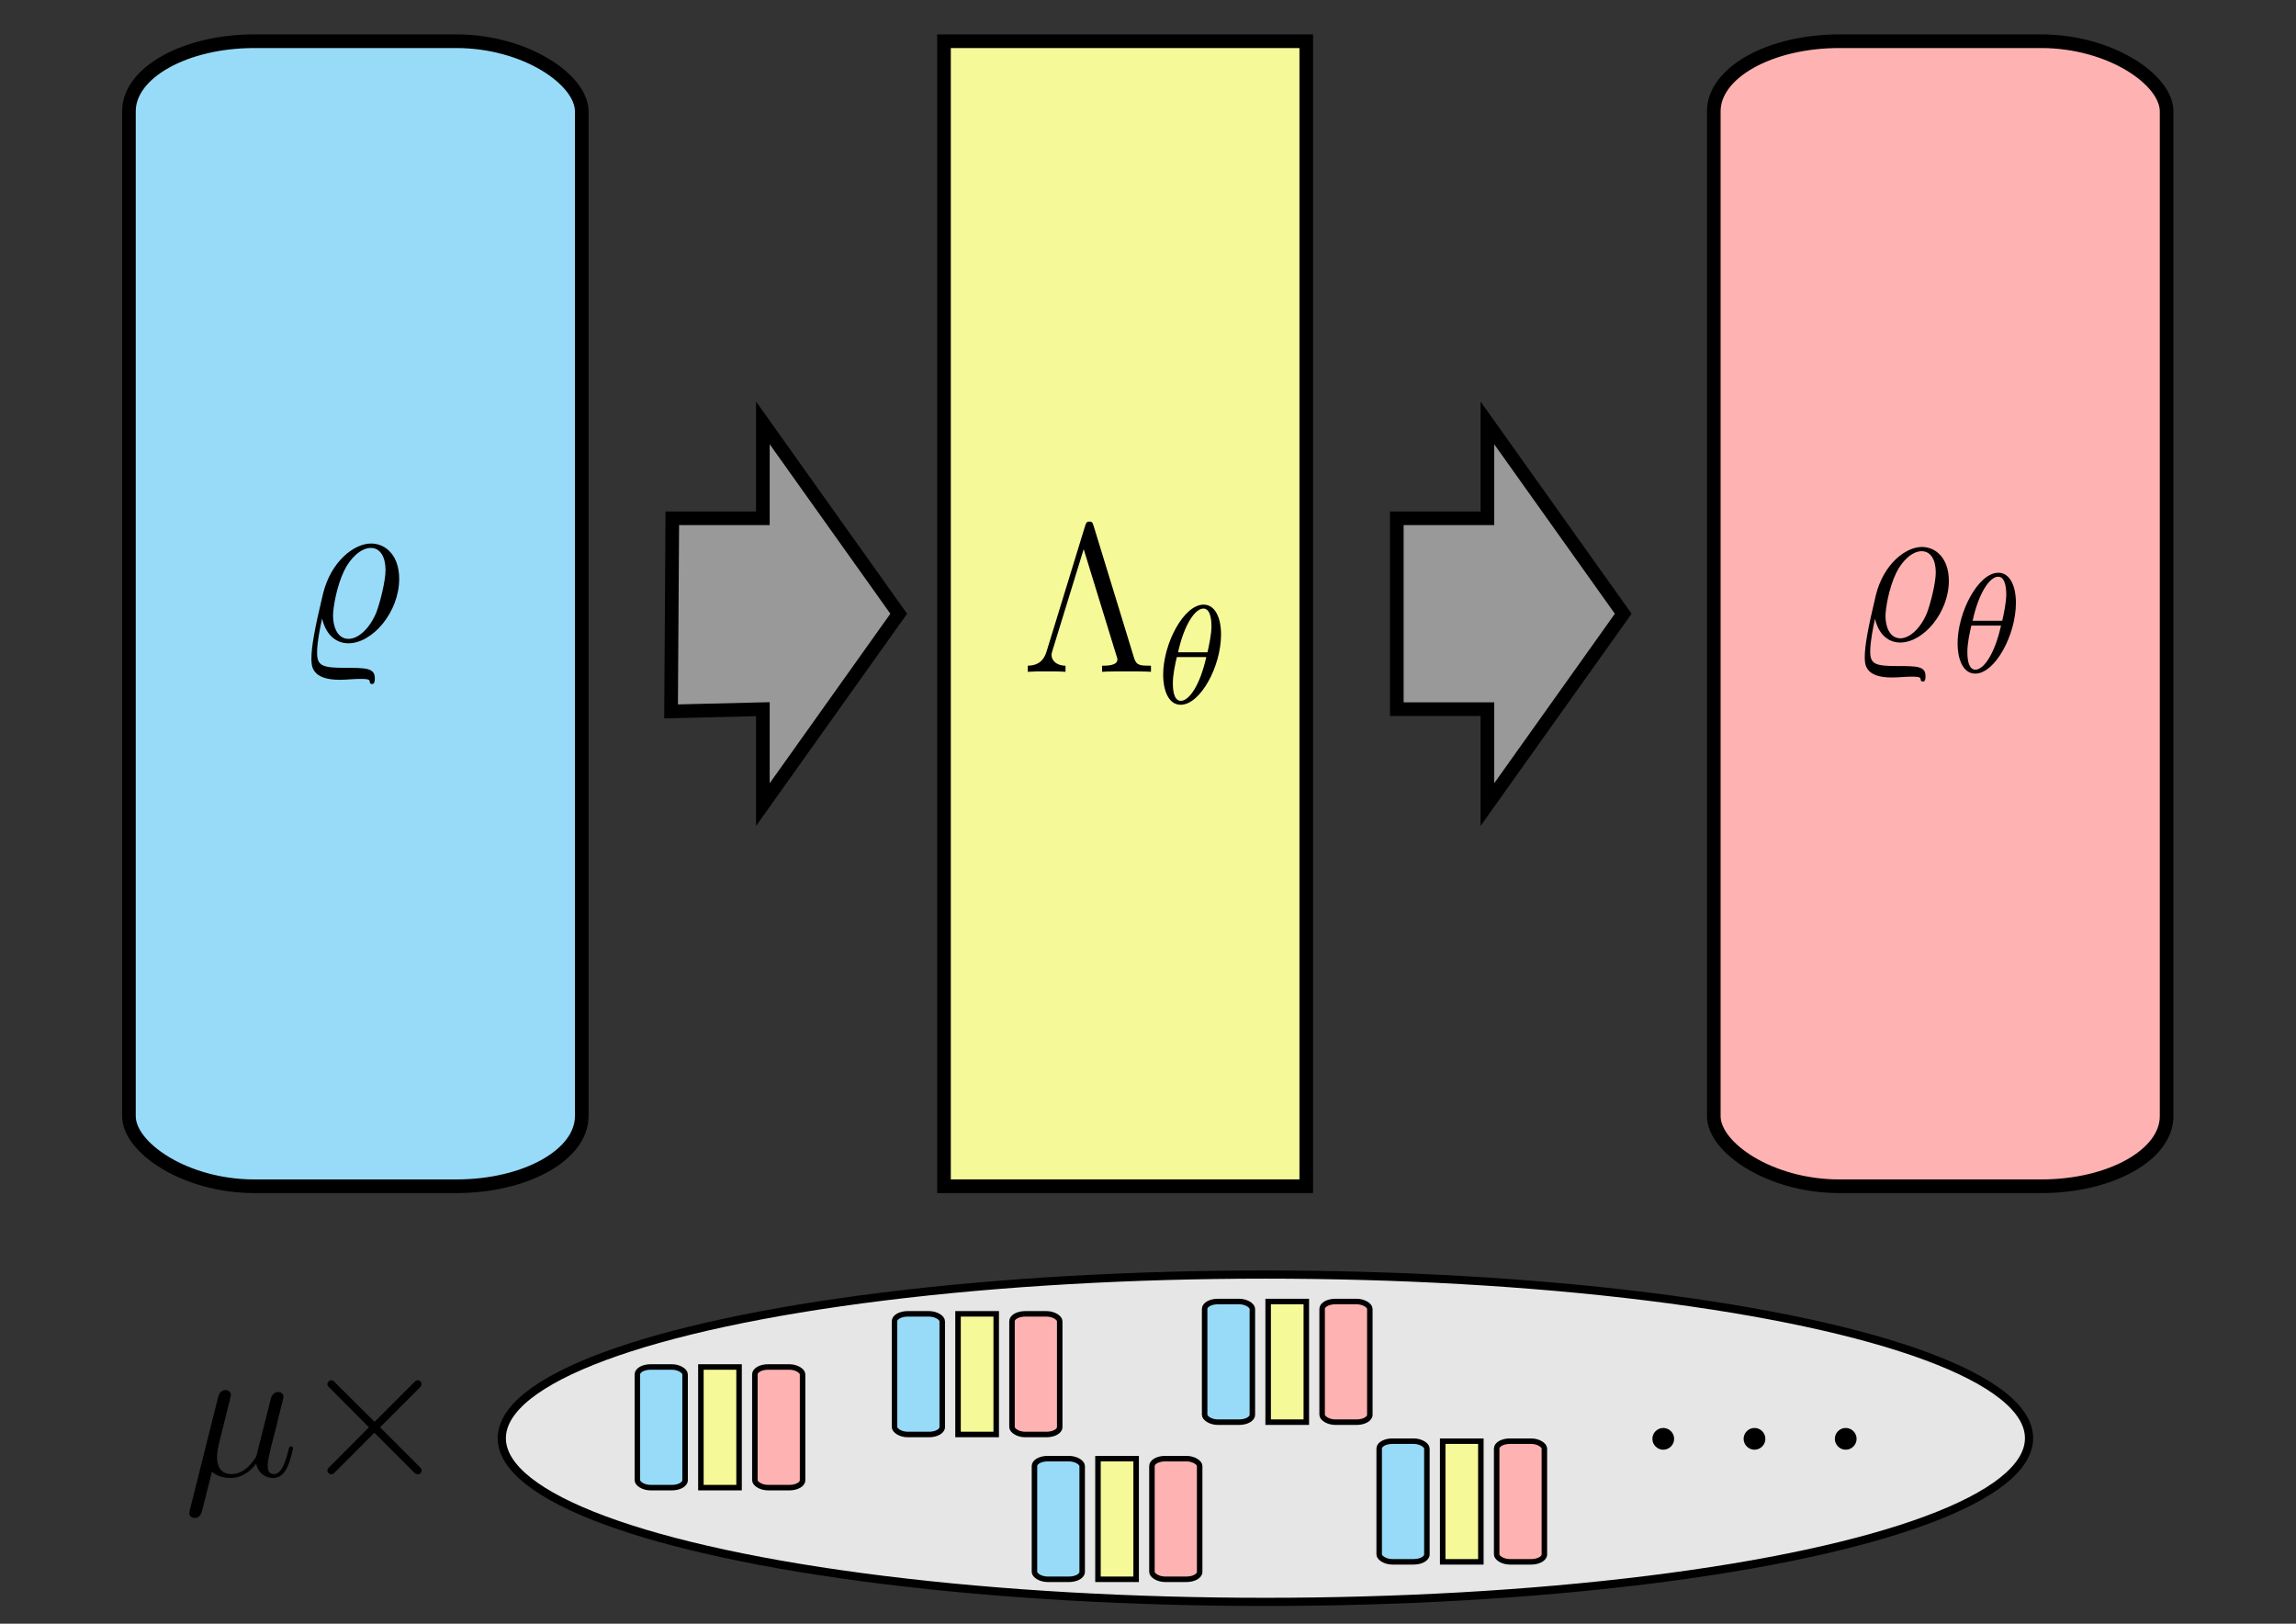 <?xml version="1.0" encoding="UTF-8" standalone="no"?>
<!-- Created with Inkscape (http://www.inkscape.org/) -->

<svg
   xmlns:dc="http://purl.org/dc/elements/1.1/"
   xmlns:cc="http://creativecommons.org/ns#"
   xmlns:rdf="http://www.w3.org/1999/02/22-rdf-syntax-ns#"
   xmlns:svg="http://www.w3.org/2000/svg"
   xmlns="http://www.w3.org/2000/svg"
   xmlns:xlink="http://www.w3.org/1999/xlink"
   xmlns:sodipodi="http://sodipodi.sourceforge.net/DTD/sodipodi-0.dtd"
   xmlns:inkscape="http://www.inkscape.org/namespaces/inkscape"
   width="297mm"
   height="210mm"
   viewBox="0 0 1052.362 744.094"
   id="svg2"
   version="1.1"
   inkscape:version="0.91 r13725"
   sodipodi:docname="evolution.svg">
  <rect x="0" y="0" width="1052.362" height="744.094" fill="#333333" stroke="none"/>
  <defs
     id="defs4">
    <path
       id="g0-37"
       d="M1.488 -1.224C1.716 -0.288 2.328 0.12 2.988 0.12C4.38 0.12 5.892 -1.584 5.892 -3.372C5.892 -4.656 5.112 -5.292 4.284 -5.292C3.324 -5.292 1.992 -4.332 1.536 -2.556C1.056 -0.66 0.876 0.324 0.876 0.936C0.876 1.344 0.876 2.1 2.496 2.1C2.916 2.1 3.24 2.052 3.648 2.052C3.9 2.052 4.152 2.052 4.2 2.148C4.212 2.172 4.2 2.208 4.212 2.208C4.212 2.292 4.26 2.328 4.332 2.328S4.5 2.328 4.5 2.016C4.5 1.452 3.972 1.452 2.808 1.452C1.476 1.452 1.2 1.332 1.2 0.624C1.2 0.072 1.38 -0.78 1.488 -1.224ZM3 -0.12C2.352 -0.12 2.112 -0.792 2.112 -1.38C2.112 -1.8 2.316 -2.976 2.748 -3.816C3.072 -4.464 3.684 -5.052 4.272 -5.052C4.812 -5.052 5.112 -4.56 5.112 -3.852C5.112 -3.24 4.788 -2.052 4.584 -1.548C4.2 -0.672 3.552 -0.12 3 -0.12Z" />
    <path
       id="g1-3"
       d="M4.332 -8.316C4.26 -8.556 4.2 -8.568 4.068 -8.568C3.96 -8.568 3.888 -8.544 3.828 -8.352L1.5 -1.152C1.272 -0.456 0.78 -0.36 0.372 -0.348V0C0.888 -0.024 0.912 -0.024 1.428 -0.024C1.752 -0.024 2.34 -0.024 2.64 0V-0.348C2.028 -0.36 1.8 -0.696 1.8 -0.96C1.8 -1.008 1.8 -1.044 1.86 -1.224L3.732 -6.996L5.7 -0.924C5.76 -0.756 5.76 -0.732 5.76 -0.708C5.76 -0.348 5.136 -0.348 4.836 -0.348V0C5.112 -0.024 6.036 -0.024 6.372 -0.024C6.72 -0.024 7.464 -0.024 7.776 0V-0.348C7.128 -0.348 6.9 -0.348 6.756 -0.804L4.332 -8.316Z" />
    <path
       id="g2-18"
       d="M3.832 -3.928C3.832 -4.928 3.448 -5.632 2.784 -5.632C1.592 -5.632 0.352 -3.408 0.352 -1.624C0.352 -0.856 0.616 0.08 1.408 0.08C2.576 0.08 3.832 -2.088 3.832 -3.928ZM1.248 -2.912C1.624 -4.528 2.28 -5.408 2.776 -5.408C3.256 -5.408 3.256 -4.552 3.256 -4.4C3.256 -3.952 3.112 -3.304 3.016 -2.912H1.248ZM2.944 -2.64C2.568 -1.032 1.912 -0.144 1.416 -0.144C0.984 -0.144 0.936 -0.784 0.936 -1.152C0.936 -1.656 1.088 -2.304 1.176 -2.64H2.944Z" />
    <path
       id="g2-78"
       d="M6.336 -4.592C6.432 -4.984 6.608 -5.176 7.184 -5.2C7.264 -5.2 7.328 -5.248 7.328 -5.352C7.328 -5.4 7.288 -5.464 7.208 -5.464C7.152 -5.464 7 -5.44 6.408 -5.44C5.768 -5.44 5.664 -5.464 5.592 -5.464C5.464 -5.464 5.44 -5.376 5.44 -5.312C5.44 -5.208 5.544 -5.2 5.616 -5.2C6.104 -5.184 6.104 -4.968 6.104 -4.856C6.104 -4.816 6.104 -4.776 6.072 -4.648L5.192 -1.144L3.264 -5.32C3.2 -5.464 3.184 -5.464 2.992 -5.464H1.952C1.808 -5.464 1.704 -5.464 1.704 -5.312C1.704 -5.2 1.8 -5.2 1.968 -5.2C2.032 -5.2 2.272 -5.2 2.456 -5.152L1.384 -0.856C1.288 -0.456 1.08 -0.28 0.544 -0.264C0.496 -0.264 0.4 -0.256 0.4 -0.112C0.4 -0.064 0.44 0 0.52 0C0.552 0 0.736 -0.024 1.312 -0.024C1.944 -0.024 2.064 0 2.136 0C2.168 0 2.288 0 2.288 -0.152C2.288 -0.248 2.2 -0.264 2.144 -0.264C1.856 -0.272 1.616 -0.32 1.616 -0.6C1.616 -0.64 1.64 -0.752 1.64 -0.76L2.688 -4.936H2.696L4.92 -0.144C4.976 -0.016 4.984 0 5.072 0C5.184 0 5.192 -0.032 5.224 -0.168L6.336 -4.592Z" />
    <path
       id="g3-40"
       d="M2.664 2C2.728 2 2.824 2 2.824 1.904C2.824 1.872 2.816 1.864 2.712 1.76C1.616 0.728 1.344 -0.76 1.344 -2C1.344 -4.304 2.296 -5.384 2.704 -5.752C2.816 -5.856 2.824 -5.864 2.824 -5.904S2.792 -6 2.712 -6C2.584 -6 2.184 -5.592 2.12 -5.52C1.048 -4.4 0.824 -2.96 0.824 -2C0.824 -0.208 1.576 1.232 2.664 2Z" />
    <path
       id="g3-41"
       d="M2.472 -2C2.472 -2.76 2.344 -3.672 1.848 -4.616C1.456 -5.352 0.728 -6 0.584 -6C0.504 -6 0.48 -5.944 0.48 -5.904C0.48 -5.872 0.48 -5.856 0.576 -5.76C1.696 -4.696 1.952 -3.232 1.952 -2C1.952 0.296 1 1.384 0.592 1.752C0.488 1.856 0.48 1.864 0.48 1.904S0.504 2 0.584 2C0.712 2 1.112 1.592 1.176 1.52C2.248 0.4 2.472 -1.04 2.472 -2Z" />
    <path
       id="g3-49"
       d="M2.512 -5.096C2.512 -5.312 2.496 -5.32 2.28 -5.32C1.952 -5 1.528 -4.808 0.768 -4.808V-4.544C0.984 -4.544 1.416 -4.544 1.88 -4.76V-0.656C1.88 -0.36 1.856 -0.264 1.096 -0.264H0.816V0C1.144 -0.024 1.832 -0.024 2.192 -0.024S3.248 -0.024 3.576 0V-0.264H3.296C2.536 -0.264 2.512 -0.36 2.512 -0.656V-5.096Z" />
    <path
       id="g3-50"
       d="M2.256 -1.632C2.384 -1.752 2.72 -2.016 2.848 -2.128C3.344 -2.584 3.816 -3.024 3.816 -3.752C3.816 -4.704 3.016 -5.32 2.016 -5.32C1.056 -5.32 0.424 -4.592 0.424 -3.88C0.424 -3.488 0.736 -3.432 0.848 -3.432C1.016 -3.432 1.264 -3.552 1.264 -3.856C1.264 -4.272 0.864 -4.272 0.768 -4.272C1 -4.856 1.536 -5.056 1.928 -5.056C2.672 -5.056 3.056 -4.424 3.056 -3.752C3.056 -2.92 2.472 -2.312 1.528 -1.344L0.52 -0.304C0.424 -0.216 0.424 -0.2 0.424 0H3.584L3.816 -1.432H3.568C3.544 -1.272 3.48 -0.872 3.384 -0.72C3.336 -0.656 2.728 -0.656 2.6 -0.656H1.176L2.256 -1.632Z" />
    <path
       id="g4-1"
       d="M2.304 -3C2.304 -3.348 2.016 -3.636 1.668 -3.636S1.032 -3.348 1.032 -3S1.32 -2.364 1.668 -2.364S2.304 -2.652 2.304 -3Z" />
    <path
       id="g0-22"
       d="M1.728 -0.264C2.028 0.012 2.472 0.12 2.88 0.12C3.648 0.12 4.176 -0.396 4.452 -0.768C4.572 -0.132 5.076 0.12 5.496 0.12C5.856 0.12 6.144 -0.096 6.36 -0.528C6.552 -0.936 6.72 -1.668 6.72 -1.716C6.72 -1.776 6.672 -1.824 6.6 -1.824C6.492 -1.824 6.48 -1.764 6.432 -1.584C6.252 -0.876 6.024 -0.12 5.532 -0.12C5.184 -0.12 5.16 -0.432 5.16 -0.672C5.16 -0.948 5.268 -1.38 5.352 -1.74L5.688 -3.036C5.736 -3.264 5.868 -3.804 5.928 -4.02C6 -4.308 6.132 -4.824 6.132 -4.872C6.132 -5.052 5.988 -5.172 5.808 -5.172C5.7 -5.172 5.448 -5.124 5.352 -4.764L4.512 -1.428C4.452 -1.188 4.452 -1.164 4.296 -0.972C4.152 -0.768 3.684 -0.12 2.928 -0.12C2.256 -0.12 2.04 -0.612 2.04 -1.176C2.04 -1.524 2.148 -1.944 2.196 -2.148L2.736 -4.308C2.796 -4.536 2.892 -4.92 2.892 -4.992C2.892 -5.184 2.736 -5.292 2.58 -5.292C2.472 -5.292 2.208 -5.256 2.112 -4.872L0.372 2.076C0.36 2.136 0.336 2.208 0.336 2.28C0.336 2.46 0.48 2.58 0.66 2.58C1.008 2.58 1.08 2.304 1.164 1.968L1.728 -0.264Z" />
    <path
       id="g0-22-3"
       d="M1.728 -0.264C2.028 0.012 2.472 0.12 2.88 0.12C3.648 0.12 4.176 -0.396 4.452 -0.768C4.572 -0.132 5.076 0.12 5.496 0.12C5.856 0.12 6.144 -0.096 6.36 -0.528C6.552 -0.936 6.72 -1.668 6.72 -1.716C6.72 -1.776 6.672 -1.824 6.6 -1.824C6.492 -1.824 6.48 -1.764 6.432 -1.584C6.252 -0.876 6.024 -0.12 5.532 -0.12C5.184 -0.12 5.16 -0.432 5.16 -0.672C5.16 -0.948 5.268 -1.38 5.352 -1.74L5.688 -3.036C5.736 -3.264 5.868 -3.804 5.928 -4.02C6 -4.308 6.132 -4.824 6.132 -4.872C6.132 -5.052 5.988 -5.172 5.808 -5.172C5.7 -5.172 5.448 -5.124 5.352 -4.764L4.512 -1.428C4.452 -1.188 4.452 -1.164 4.296 -0.972C4.152 -0.768 3.684 -0.12 2.928 -0.12C2.256 -0.12 2.04 -0.612 2.04 -1.176C2.04 -1.524 2.148 -1.944 2.196 -2.148L2.736 -4.308C2.796 -4.536 2.892 -4.92 2.892 -4.992C2.892 -5.184 2.736 -5.292 2.58 -5.292C2.472 -5.292 2.208 -5.256 2.112 -4.872L0.372 2.076C0.36 2.136 0.336 2.208 0.336 2.28C0.336 2.46 0.48 2.58 0.66 2.58C1.008 2.58 1.08 2.304 1.164 1.968L1.728 -0.264Z" />
    <path
       id="g1-2"
       d="M4.668 -3.336L2.268 -5.724C2.124 -5.868 2.1 -5.892 2.004 -5.892C1.884 -5.892 1.764 -5.784 1.764 -5.652C1.764 -5.568 1.788 -5.544 1.92 -5.412L4.32 -3L1.92 -0.588C1.788 -0.456 1.764 -0.432 1.764 -0.348C1.764 -0.216 1.884 -0.108 2.004 -0.108C2.1 -0.108 2.124 -0.132 2.268 -0.276L4.656 -2.664L7.14 -0.18C7.164 -0.168 7.248 -0.108 7.32 -0.108C7.464 -0.108 7.56 -0.216 7.56 -0.348C7.56 -0.372 7.56 -0.42 7.524 -0.48C7.512 -0.504 5.604 -2.388 5.004 -3L7.2 -5.196C7.26 -5.268 7.44 -5.424 7.5 -5.496C7.512 -5.52 7.56 -5.568 7.56 -5.652C7.56 -5.784 7.464 -5.892 7.32 -5.892C7.224 -5.892 7.176 -5.844 7.044 -5.712L4.668 -3.336Z" />
  </defs>
  <sodipodi:namedview
     id="base"
     pagecolor="#ffffff"
     bordercolor="#666666"
     borderopacity="1.0"
     inkscape:pageopacity="0.0"
     inkscape:pageshadow="2"
     inkscape:zoom="0.7"
     inkscape:cx="598.4663"
     inkscape:cy="538.76727"
     inkscape:document-units="px"
     inkscape:current-layer="layer1"
     showgrid="true"
     inkscape:snap-bbox="true"
     inkscape:snap-bbox-edge-midpoints="true"
     inkscape:snap-object-midpoints="false"
     inkscape:snap-center="true"
     inkscape:snap-bbox-midpoints="false"
     inkscape:object-nodes="true"
     inkscape:object-paths="true"
     inkscape:bbox-nodes="true"
     inkscape:snap-global="true"
     inkscape:snap-smooth-nodes="false"
     inkscape:bbox-paths="false"
     inkscape:snap-nodes="true"
     inkscape:snap-others="true"
     inkscape:snap-grids="true"
     inkscape:snap-to-guides="false"
     inkscape:window-width="2556"
     inkscape:window-height="1395"
     inkscape:window-x="0"
     inkscape:window-y="1"
     inkscape:window-maximized="1"
     inkscape:snap-page="true">
    <inkscape:grid
       type="xygrid"
       id="grid4147" />
  </sodipodi:namedview>
  <g
     inkscape:label="Layer 1"
     inkscape:groupmode="layer"
     id="layer1"
     transform="translate(0,-308.268)">
    <rect
       style="fill:#98dbf9;fill-opacity:1;stroke:#000000;stroke-width:6.25;stroke-linecap:round;stroke-miterlimit:4;stroke-dasharray:none;stroke-dashoffset:0;stroke-opacity:1"
       id="rect4155"
       width="207.548"
       height="524.734"
       x="59.093"
       y="327.159"
       rx="57.512"
       ry="32.112" />
    <path
       style="fill:#999999;fill-opacity:1;stroke:#000000;stroke-width:6.25;stroke-linecap:round;stroke-miterlimit:4;stroke-dasharray:none;stroke-dashoffset:0;stroke-opacity:1"
       d="m 308.15,545.798 41.51,0 0,-43.728 62.264,87.456 -62.264,87.456 0,-43.728 -42.082,1.028 z"
       id="rect4159"
       inkscape:connector-curvature="0"
       sodipodi:nodetypes="cccccccc" />
    <rect
       ry="32.112"
       rx="57.512"
       y="327.159"
       x="785.509"
       height="524.734"
       width="207.548"
       id="rect4163"
       style="fill:#ffb2b2;fill-opacity:1;stroke:#000000;stroke-width:6.25;stroke-linecap:round;stroke-miterlimit:4;stroke-dasharray:none;stroke-dashoffset:0;stroke-opacity:1" />
    <path
       sodipodi:nodetypes="cccccccc"
       inkscape:connector-curvature="0"
       id="path4165"
       d="m 640.226,545.798 41.51,0 0,-43.728 62.264,87.456 -62.264,87.456 0,-43.728 -41.51,0 z"
       style="fill:#999999;fill-opacity:1;stroke:#000000;stroke-width:6.25;stroke-linecap:round;stroke-miterlimit:4;stroke-dasharray:none;stroke-dashoffset:0;stroke-opacity:1" />
    <rect
       style="fill:#f6f998;fill-opacity:1;stroke:#000000;stroke-width:6.25;stroke-linecap:round;stroke-miterlimit:4;stroke-dasharray:none;stroke-dashoffset:0;stroke-opacity:1"
       id="rect4146"
       width="166.038"
       height="524.734"
       x="432.678"
       y="327.159"
       rx="0"
       ry="0" />
    <use
       height="100%"
       width="100%"
       x="56.625"
       xlink:href="#g0-37"
       y="66"
       id="use4279"
       transform="matrix(8.02,0,0,8.449,-318.422,44.419)" />
    <g
       id="g4373"
       transform="matrix(2.71,0,0,2.855,-1387.303,-2051.783)">
      <use
         transform="matrix(2.814,0,0,2.814,508.307,748.748)"
         id="use4281"
         y="66"
         xlink:href="#g1-3"
         x="62.685"
         width="100%"
         height="100%" />
      <use
         transform="matrix(2.814,0,0,2.814,508.307,748.748)"
         id="use4283"
         y="67.8"
         xlink:href="#g2-18"
         x="70.841"
         width="100%"
         height="100%" />
    </g>
    <g
       id="g4377"
       transform="matrix(2.73,0,0,2.876,-1120.027,-2085.791)">
      <use
         transform="matrix(2.814,0,0,2.814,508.307,748.748)"
         id="use4285"
         y="66"
         xlink:href="#g0-37"
         x="75.542"
         width="100%"
         height="100%" />
      <use
         transform="matrix(2.814,0,0,2.814,508.307,748.748)"
         id="use4287"
         y="67.8"
         xlink:href="#g2-18"
         x="81.603"
         width="100%"
         height="100%" />
    </g>
    <g
       id="g4381"
       transform="translate(-262.704,50)">
      <use
         transform="matrix(2.814,0,0,2.814,508.307,748.748)"
         id="use4289"
         y="66"
         xlink:href="#g0-37"
         x="86.304"
         width="100%"
         height="100%" />
      <use
         transform="matrix(2.814,0,0,2.814,508.307,748.748)"
         id="use4291"
         y="61.045"
         xlink:href="#g3-40"
         x="92.364"
         width="100%"
         height="100%" />
      <use
         transform="matrix(2.814,0,0,2.814,508.307,748.748)"
         id="use4293"
         y="61.045"
         xlink:href="#g3-49"
         x="95.67"
         width="100%"
         height="100%" />
      <use
         transform="matrix(2.814,0,0,2.814,508.307,748.748)"
         id="use4295"
         y="61.045"
         xlink:href="#g3-41"
         x="99.92"
         width="100%"
         height="100%" />
    </g>
    <g
       id="g4387"
       transform="translate(-262.704,50)">
      <use
         transform="matrix(2.814,0,0,2.814,508.307,748.748)"
         id="use4297"
         y="66"
         xlink:href="#g0-37"
         x="103.726"
         width="100%"
         height="100%" />
      <use
         transform="matrix(2.814,0,0,2.814,508.307,748.748)"
         id="use4299"
         y="61.045"
         xlink:href="#g3-40"
         x="109.786"
         width="100%"
         height="100%" />
      <use
         transform="matrix(2.814,0,0,2.814,508.307,748.748)"
         id="use4301"
         y="61.045"
         xlink:href="#g3-50"
         x="113.092"
         width="100%"
         height="100%" />
      <use
         transform="matrix(2.814,0,0,2.814,508.307,748.748)"
         id="use4303"
         y="61.045"
         xlink:href="#g3-41"
         x="117.342"
         width="100%"
         height="100%" />
    </g>
    <g
       id="g4393"
       transform="translate(-262.704,50)">
      <use
         transform="matrix(2.814,0,0,2.814,508.307,748.748)"
         id="use4305"
         y="66"
         xlink:href="#g0-37"
         x="121.147"
         width="100%"
         height="100%" />
      <use
         transform="matrix(2.814,0,0,2.814,508.307,748.748)"
         id="use4307"
         y="61.045"
         xlink:href="#g3-40"
         x="127.208"
         width="100%"
         height="100%" />
      <use
         transform="matrix(2.814,0,0,2.814,508.307,748.748)"
         id="use4309"
         y="61.045"
         xlink:href="#g2-78"
         x="130.513"
         width="100%"
         height="100%" />
      <use
         transform="matrix(2.814,0,0,2.814,508.307,748.748)"
         id="use4311"
         y="61.045"
         xlink:href="#g3-41"
         x="138.112"
         width="100%"
         height="100%" />
    </g>
    <g
       transform="matrix(7.448,0,0,7.448,-337.468,493.133)"
       id="page1">
      <use
         id="use5090"
         y="66"
         xlink:href="#g0-22-3"
         x="56.625"
         width="100%"
         height="100%" />
      <use
         id="use5092"
         y="66"
         xlink:href="#g1-2"
         x="63.694"
         width="100%"
         height="100%" />
    </g>
    <ellipse
       style="fill:#e6e6e6;fill-opacity:1;stroke:#000000;stroke-width:3.75;stroke-linecap:round;stroke-miterlimit:4;stroke-dasharray:none;stroke-dashoffset:0;stroke-opacity:1"
       id="path5114"
       cx="580"
       cy="967.362"
       rx="350"
       ry="75" />
    <g
       id="g5109"
       transform="translate(-190,10)">
      <rect
         style="fill:#98dbf9;fill-opacity:1;stroke:#000000;stroke-width:2.524;stroke-linecap:round;stroke-miterlimit:4;stroke-dasharray:none;stroke-dashoffset:0;stroke-opacity:1"
         id="rect5103"
         width="21.87"
         height="55.292"
         x="482.141"
         y="924.716"
         rx="6.06"
         ry="3.384" />
      <rect
         ry="3.384"
         rx="6.06"
         y="924.716"
         x="535.989"
         height="55.292"
         width="21.87"
         id="rect5105"
         style="fill:#ffb2b2;fill-opacity:1;stroke:#000000;stroke-width:2.524;stroke-linecap:round;stroke-miterlimit:4;stroke-dasharray:none;stroke-dashoffset:0;stroke-opacity:1" />
      <rect
         style="fill:#f6f998;fill-opacity:1;stroke:#000000;stroke-width:2.524;stroke-linecap:round;stroke-miterlimit:4;stroke-dasharray:none;stroke-dashoffset:0;stroke-opacity:1"
         id="rect5107"
         width="17.496"
         height="55.292"
         x="511.252"
         y="924.716"
         rx="0"
         ry="0" />
    </g>
    <g
       transform="translate(-72.141,-14.353)"
       id="g5116">
      <rect
         ry="3.384"
         rx="6.06"
         y="924.716"
         x="482.141"
         height="55.292"
         width="21.87"
         id="rect5118"
         style="fill:#98dbf9;fill-opacity:1;stroke:#000000;stroke-width:2.524;stroke-linecap:round;stroke-miterlimit:4;stroke-dasharray:none;stroke-dashoffset:0;stroke-opacity:1" />
      <rect
         style="fill:#ffb2b2;fill-opacity:1;stroke:#000000;stroke-width:2.524;stroke-linecap:round;stroke-miterlimit:4;stroke-dasharray:none;stroke-dashoffset:0;stroke-opacity:1"
         id="rect5120"
         width="21.87"
         height="55.292"
         x="535.989"
         y="924.716"
         rx="6.06"
         ry="3.384" />
      <rect
         ry="0"
         rx="0"
         y="924.716"
         x="511.252"
         height="55.292"
         width="17.496"
         id="rect5122"
         style="fill:#f6f998;fill-opacity:1;stroke:#000000;stroke-width:2.524;stroke-linecap:round;stroke-miterlimit:4;stroke-dasharray:none;stroke-dashoffset:0;stroke-opacity:1" />
    </g>
    <g
       id="g5124"
       transform="translate(-8,52)">
      <rect
         style="fill:#98dbf9;fill-opacity:1;stroke:#000000;stroke-width:2.524;stroke-linecap:round;stroke-miterlimit:4;stroke-dasharray:none;stroke-dashoffset:0;stroke-opacity:1"
         id="rect5126"
         width="21.87"
         height="55.292"
         x="482.141"
         y="924.716"
         rx="6.06"
         ry="3.384" />
      <rect
         ry="3.384"
         rx="6.06"
         y="924.716"
         x="535.989"
         height="55.292"
         width="21.87"
         id="rect5128"
         style="fill:#ffb2b2;fill-opacity:1;stroke:#000000;stroke-width:2.524;stroke-linecap:round;stroke-miterlimit:4;stroke-dasharray:none;stroke-dashoffset:0;stroke-opacity:1" />
      <rect
         style="fill:#f6f998;fill-opacity:1;stroke:#000000;stroke-width:2.524;stroke-linecap:round;stroke-miterlimit:4;stroke-dasharray:none;stroke-dashoffset:0;stroke-opacity:1"
         id="rect5130"
         width="17.496"
         height="55.292"
         x="511.252"
         y="924.716"
         rx="0"
         ry="0" />
    </g>
    <g
       transform="translate(70,-20)"
       id="g5132">
      <rect
         ry="3.384"
         rx="6.06"
         y="924.716"
         x="482.141"
         height="55.292"
         width="21.87"
         id="rect5134"
         style="fill:#98dbf9;fill-opacity:1;stroke:#000000;stroke-width:2.524;stroke-linecap:round;stroke-miterlimit:4;stroke-dasharray:none;stroke-dashoffset:0;stroke-opacity:1" />
      <rect
         style="fill:#ffb2b2;fill-opacity:1;stroke:#000000;stroke-width:2.524;stroke-linecap:round;stroke-miterlimit:4;stroke-dasharray:none;stroke-dashoffset:0;stroke-opacity:1"
         id="rect5136"
         width="21.87"
         height="55.292"
         x="535.989"
         y="924.716"
         rx="6.06"
         ry="3.384" />
      <rect
         ry="0"
         rx="0"
         y="924.716"
         x="511.252"
         height="55.292"
         width="17.496"
         id="rect5138"
         style="fill:#f6f998;fill-opacity:1;stroke:#000000;stroke-width:2.524;stroke-linecap:round;stroke-miterlimit:4;stroke-dasharray:none;stroke-dashoffset:0;stroke-opacity:1" />
    </g>
    <g
       id="g5140"
       transform="translate(150,44)">
      <rect
         style="fill:#98dbf9;fill-opacity:1;stroke:#000000;stroke-width:2.524;stroke-linecap:round;stroke-miterlimit:4;stroke-dasharray:none;stroke-dashoffset:0;stroke-opacity:1"
         id="rect5142"
         width="21.87"
         height="55.292"
         x="482.141"
         y="924.716"
         rx="6.06"
         ry="3.384" />
      <rect
         ry="3.384"
         rx="6.06"
         y="924.716"
         x="535.989"
         height="55.292"
         width="21.87"
         id="rect5144"
         style="fill:#ffb2b2;fill-opacity:1;stroke:#000000;stroke-width:2.524;stroke-linecap:round;stroke-miterlimit:4;stroke-dasharray:none;stroke-dashoffset:0;stroke-opacity:1" />
      <rect
         style="fill:#f6f998;fill-opacity:1;stroke:#000000;stroke-width:2.524;stroke-linecap:round;stroke-miterlimit:4;stroke-dasharray:none;stroke-dashoffset:0;stroke-opacity:1"
         id="rect5146"
         width="17.496"
         height="55.292"
         x="511.252"
         y="924.716"
         rx="0"
         ry="0" />
    </g>
    <g
       id="g4399"
       transform="matrix(2.786,0,0,2.786,-1795.152,-1612.275)">
      <use
         transform="matrix(2.814,0,0,2.814,508.307,748.748)"
         id="use4313"
         y="66"
         xlink:href="#g4-1"
         x="143.917"
         width="100%"
         height="100%" />
      <use
         transform="matrix(2.814,0,0,2.814,508.307,748.748)"
         id="use4315"
         y="66"
         xlink:href="#g4-1"
         x="149.251"
         width="100%"
         height="100%" />
      <use
         transform="matrix(2.814,0,0,2.814,508.307,748.748)"
         id="use4317"
         y="66"
         xlink:href="#g4-1"
         x="154.584"
         width="100%"
         height="100%" />
    </g>
  </g>
</svg>
